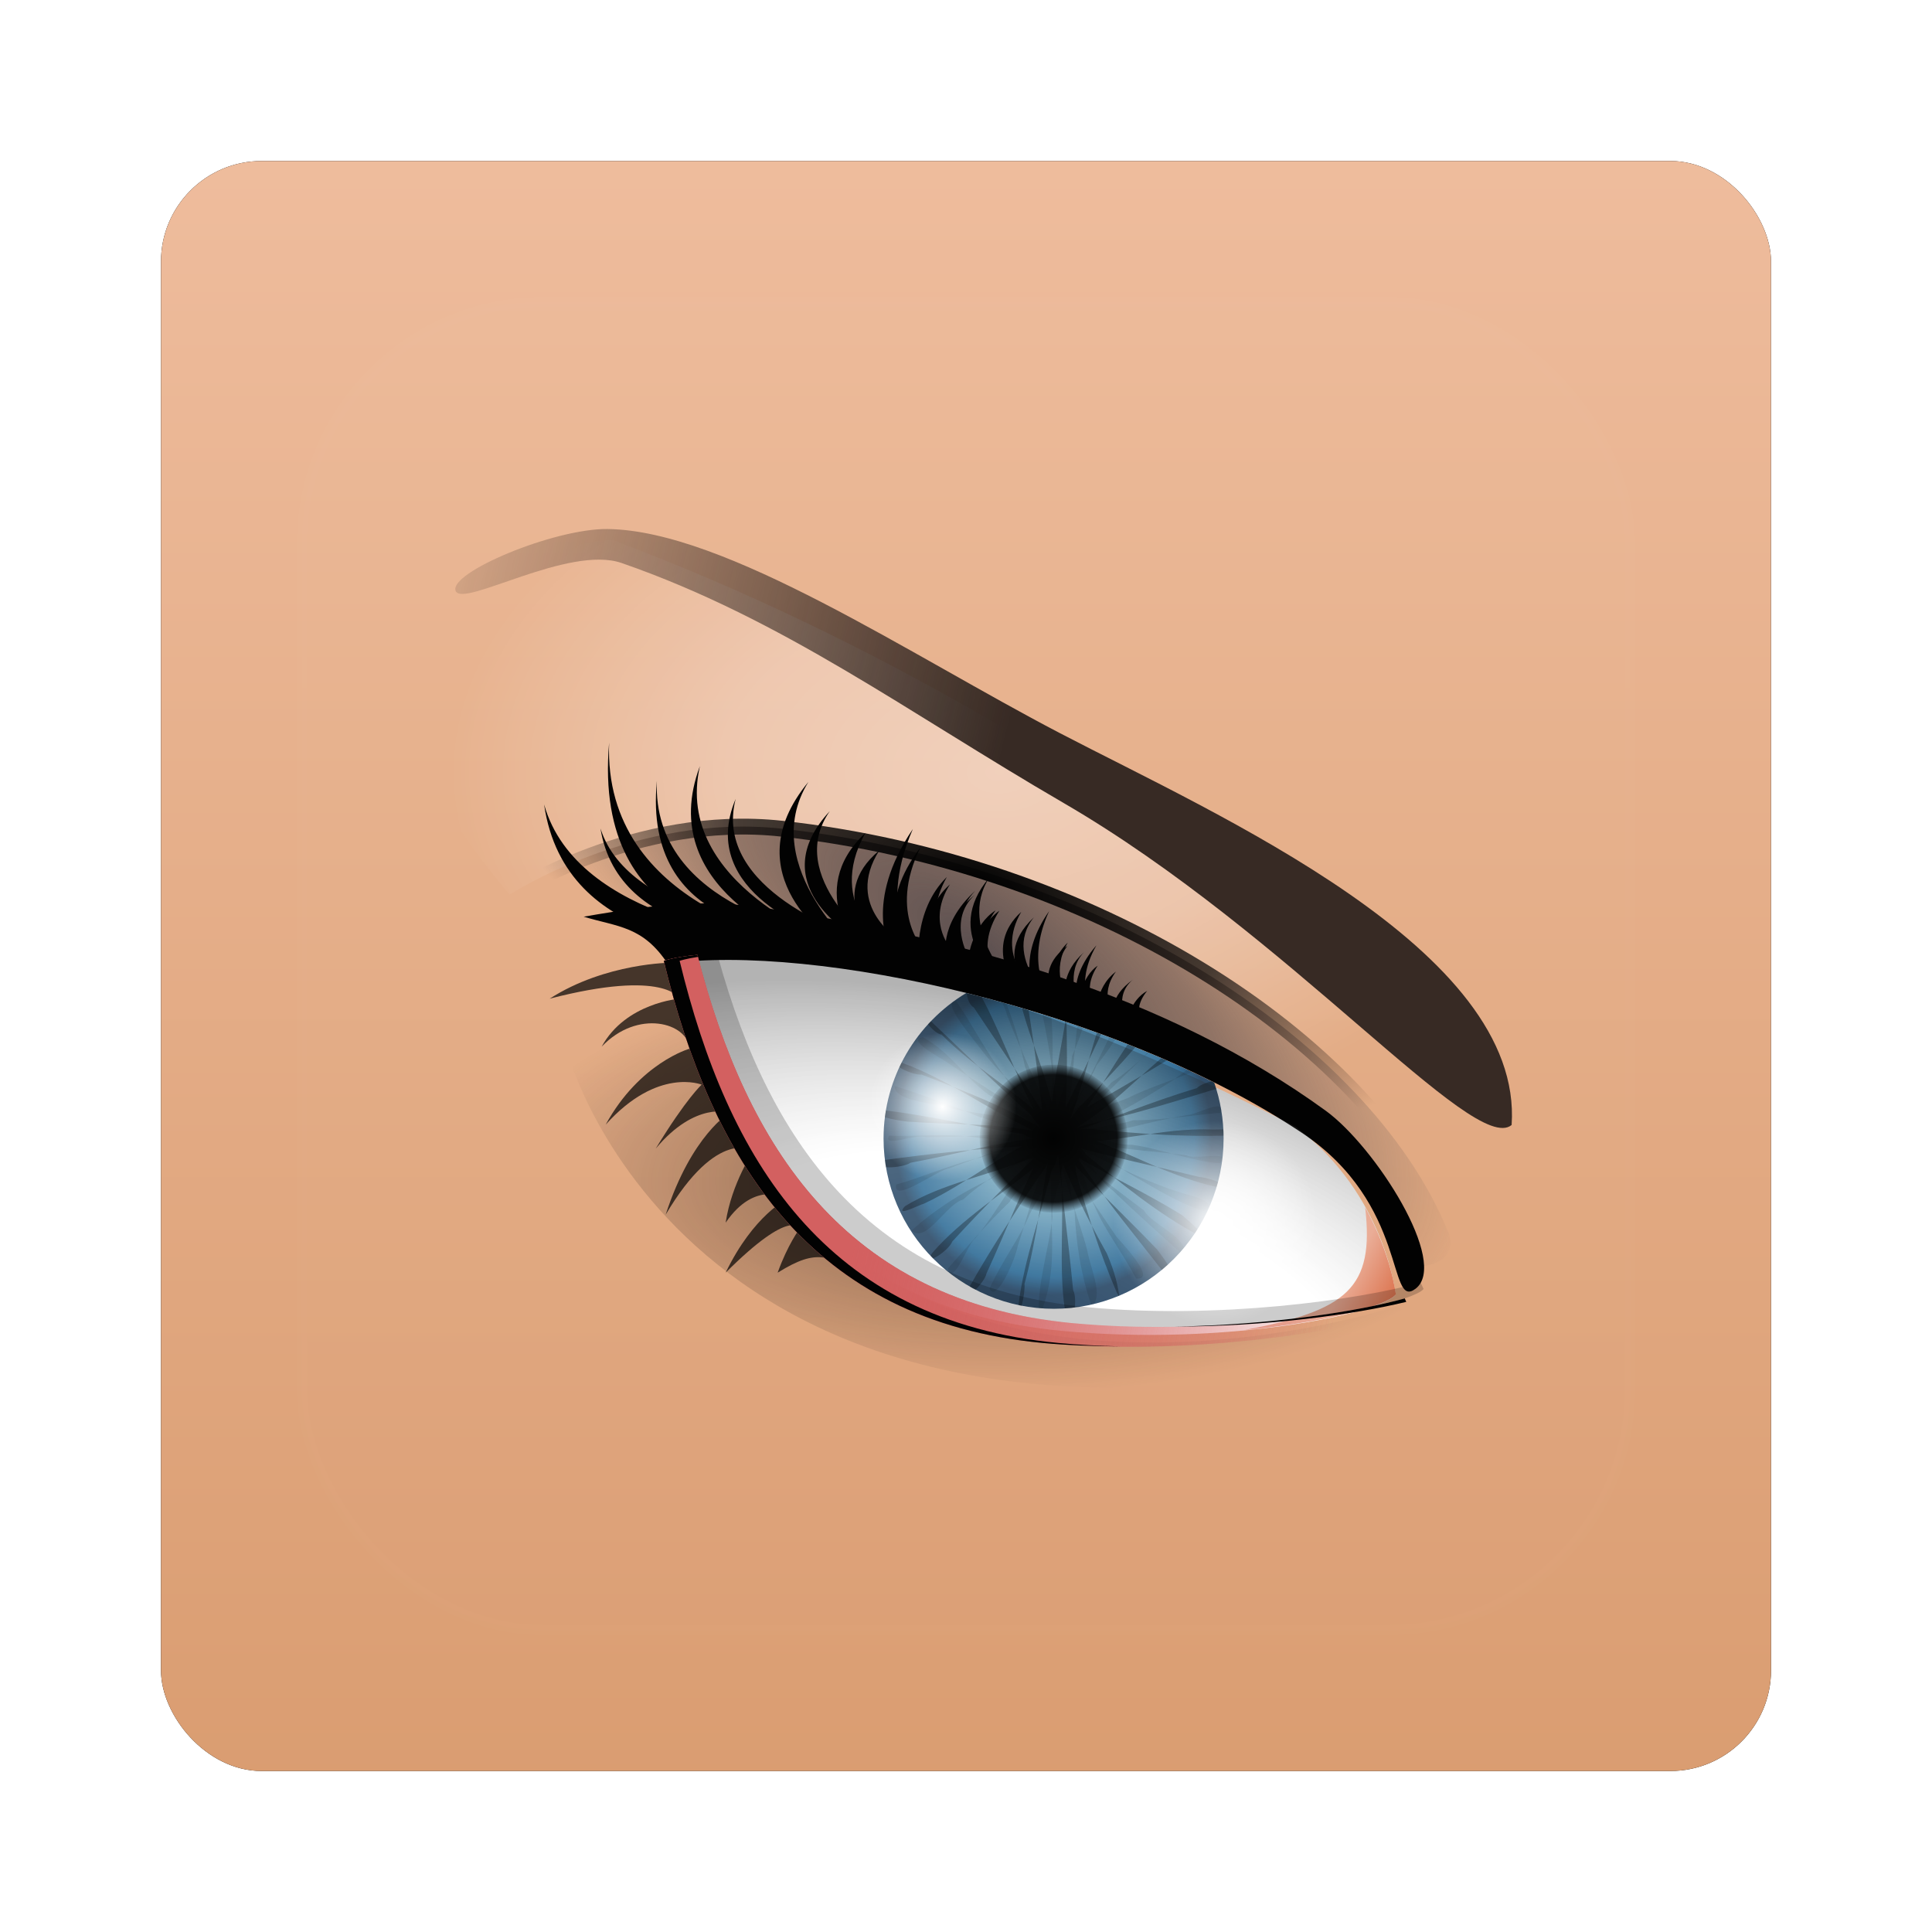 <?xml version="1.0" encoding="UTF-8" standalone="no"?>
<!-- Created with Inkscape (http://www.inkscape.org/) -->

<svg
   xmlns:dc="http://purl.org/dc/elements/1.1/"
   xmlns:cc="http://creativecommons.org/ns#"
   xmlns:rdf="http://www.w3.org/1999/02/22-rdf-syntax-ns#"
   xmlns:svg="http://www.w3.org/2000/svg"
   xmlns="http://www.w3.org/2000/svg"
   xmlns:xlink="http://www.w3.org/1999/xlink"
   xmlns:sodipodi="http://sodipodi.sourceforge.net/DTD/sodipodi-0.dtd"
   xmlns:inkscape="http://www.inkscape.org/namespaces/inkscape"
   width="96"
   height="96"
   id="svg6307"
   version="1.1"
   inkscape:version="0.48.1 r9760"
   sodipodi:docname="applications-viewers.svg">
  <defs
     id="defs6309">
    <filter
       color-interpolation-filters="sRGB"
       inkscape:collect="always"
       id="filter6279">
      <feGaussianBlur
         inkscape:collect="always"
         stdDeviation="0.8"
         id="feGaussianBlur6281" />
    </filter>
    <linearGradient
       inkscape:collect="always"
       xlink:href="#linearGradient3617-8"
       id="linearGradient5801"
       gradientUnits="userSpaceOnUse"
       gradientTransform="translate(0,-7.8515622e-6)"
       x1="48"
       y1="1052.362"
       x2="48"
       y2="902.362" />
    <linearGradient
       id="linearGradient3617-8"
       y2="5.988"
       gradientUnits="userSpaceOnUse"
       x2="48"
       y1="90"
       x1="48">
      <stop
         id="stop2843"
         style="stop-color:#d89a6d"
         offset="0" />
      <stop
         id="stop2845"
         style="stop-color:#fed4be"
         offset="1" />
    </linearGradient>
    <radialGradient
       inkscape:collect="always"
       xlink:href="#radialGradient6209"
       id="radialGradient6674"
       gradientUnits="userSpaceOnUse"
       gradientTransform="matrix(1,0,0,0.652,111.276,965.194)"
       cx="48.337"
       cy="29.056"
       r="34.809" />
    <radialGradient
       id="radialGradient6209"
       gradientUnits="userSpaceOnUse"
       cy="29.056"
       cx="48.337"
       gradientTransform="matrix(1,0,0,0.652,-3.2049e-8,14.395)"
       r="34.809">
      <stop
         id="stop6183"
         style="stop-color:#fff"
         offset="0" />
      <stop
         id="stop6189"
         style="stop-color:#fff;stop-opacity:.71"
         offset=".5" />
      <stop
         id="stop6185"
         style="stop-color:#fff;stop-opacity:0"
         offset="1" />
    </radialGradient>
    <radialGradient
       inkscape:collect="always"
       xlink:href="#linearGradient3767"
       id="radialGradient6671"
       gradientUnits="userSpaceOnUse"
       gradientTransform="matrix(1.206,-0.013,0.006,0.509,100.898,980.22)"
       cx="48.675"
       cy="59.262"
       r="26.823" />
    <linearGradient
       id="linearGradient3767">
      <stop
         id="stop3769-7"
         style="stop-color:#352822"
         offset="0" />
      <stop
         id="stop3771"
         style="stop-color:#352822;stop-opacity:0"
         offset="1" />
    </linearGradient>
    <linearGradient
       inkscape:collect="always"
       xlink:href="#linearGradient3767"
       id="linearGradient6667"
       gradientUnits="userSpaceOnUse"
       x1="47.349"
       y1="36.894"
       x2="6.958"
       y2="27.073"
       gradientTransform="translate(111.276,950.799)" />
    <linearGradient
       id="linearGradient5766">
      <stop
         id="stop5768"
         style="stop-color:#352822"
         offset="0" />
      <stop
         id="stop5770"
         style="stop-color:#352822;stop-opacity:0"
         offset="1" />
    </linearGradient>
    <radialGradient
       inkscape:collect="always"
       xlink:href="#radialGradient3700"
       id="radialGradient6663"
       gradientUnits="userSpaceOnUse"
       gradientTransform="matrix(1,0.679,-0.263,0.387,121.083,948.796)"
       cx="47.12"
       cy="37.319"
       r="29.695" />
    <radialGradient
       id="radialGradient3700"
       gradientUnits="userSpaceOnUse"
       cy="37.319"
       cx="47.12"
       gradientTransform="matrix(1,0.679,-0.263,0.387,9.807,-2.003)"
       r="29.695">
      <stop
         id="stop3688-8"
         style="stop-color:#5b4f4f"
         offset="0" />
      <stop
         id="stop3698-3"
         style="stop-color:#5b4f4f;stop-opacity:.613"
         offset=".5" />
      <stop
         id="stop3690-1"
         style="stop-color:#5b4f4f;stop-opacity:0"
         offset="1" />
    </radialGradient>
    <radialGradient
       inkscape:collect="always"
       xlink:href="#radialGradient3781"
       id="radialGradient6659"
       gradientUnits="userSpaceOnUse"
       gradientTransform="matrix(0.933,0,0,0.929,114.72,954.882)"
       cx="51.766"
       cy="56.289"
       r="10.734" />
    <radialGradient
       id="radialGradient3781"
       gradientUnits="userSpaceOnUse"
       cy="56.289"
       cx="51.766"
       gradientTransform="matrix(0.933,0,0,0.929,3.445,4.083)"
       r="10.734">
      <stop
         id="stop3777-8"
         style="stop-color:#b7dde5"
         offset="0" />
      <stop
         id="stop3783-9"
         style="stop-color:#357099"
         offset="0.89" />
      <stop
         id="stop3779-6"
         style="stop-color:#2e4d6a"
         offset="1" />
    </radialGradient>
    <radialGradient
       inkscape:collect="always"
       xlink:href="#radialGradient6175"
       id="radialGradient6656"
       gradientUnits="userSpaceOnUse"
       gradientTransform="matrix(1.797,0.481,-0.224,0.835,88.201,929.531)"
       cx="50.771"
       cy="77.765"
       r="22.413" />
    <radialGradient
       id="radialGradient6175"
       gradientUnits="userSpaceOnUse"
       cy="77.765"
       cx="50.771"
       gradientTransform="matrix(1.797,0.481,-0.224,0.835,-23.075,-21.268)"
       r="22.413">
      <stop
         id="stop6171"
         style="stop-color:#fff;stop-opacity:0"
         offset="0" />
      <stop
         id="stop6177"
         style="stop-color:#fff;stop-opacity:.498"
         offset=".5" />
      <stop
         id="stop6173"
         offset="1" />
    </radialGradient>
    <clipPath
       id="clipPath6135">
      <path
         inkscape:connector-curvature="0"
         id="path6137"
         style="fill:#ff0000"
         d="m 46.25,77.281 c -3.115,1.879 -5.219,5.285 -5.219,9.188 0,5.928 4.822,10.75 10.75,10.75 5.928,0 10.719,-4.822 10.719,-10.75 0,-1.242 -0.206,-2.422 -0.594,-3.531 -4.878,-2.435 -10.35,-4.343 -15.656,-5.657 z" />
    </clipPath>
    <radialGradient
       inkscape:collect="always"
       xlink:href="#radialGradient6145"
       id="radialGradient6650"
       gradientUnits="userSpaceOnUse"
       cx="51.77"
       cy="56.478"
       r="10.733"
       gradientTransform="matrix(0.435,0,0,0.435,140.511,982.692)" />
    <radialGradient
       id="radialGradient6145"
       gradientUnits="userSpaceOnUse"
       cy="56.478"
       cx="51.77"
       r="10.733">
      <stop
         id="stop6141"
         offset="0" />
      <stop
         id="stop6147"
         style="stop-opacity:.903"
         offset="0.86" />
      <stop
         id="stop6143"
         style="stop-opacity:.089"
         offset="1" />
    </radialGradient>
    <radialGradient
       inkscape:collect="always"
       xlink:href="#radialGradient3713"
       id="radialGradient6647"
       gradientUnits="userSpaceOnUse"
       gradientTransform="matrix(1,0.302,-0.127,0.421,114.952,964.841)"
       cx="47.035"
       cy="28.844"
       r="30.11" />
    <radialGradient
       id="radialGradient3713"
       gradientUnits="userSpaceOnUse"
       cy="28.844"
       cx="47.035"
       gradientTransform="matrix(1,0.302,-0.127,0.421,3.676,14.042)"
       r="30.11">
      <stop
         id="stop3705"
         offset="0" />
      <stop
         id="stop3711"
         style="stop-opacity:.702"
         offset=".5" />
      <stop
         id="stop3707"
         style="stop-opacity:0"
         offset="1" />
    </radialGradient>
    <filter
       id="filter3756"
       color-interpolation-filters="sRGB">
      <feGaussianBlur
         id="feGaussianBlur3758"
         stdDeviation="0.635" />
    </filter>
    <linearGradient
       inkscape:collect="always"
       xlink:href="#linearGradient3728"
       id="linearGradient6643"
       gradientUnits="userSpaceOnUse"
       x1="70.598"
       y1="64.777"
       x2="73.643"
       y2="66.384"
       gradientTransform="translate(111.276,950.799)" />
    <linearGradient
       id="linearGradient3728"
       y2="66.384"
       gradientUnits="userSpaceOnUse"
       x2="73.643"
       y1="64.777"
       x1="70.598">
      <stop
         id="stop3724-4"
         style="stop-color:#eaac96"
         offset="0" />
      <stop
         id="stop3726-3"
         style="stop-color:#db6f49"
         offset="1" />
    </linearGradient>
    <linearGradient
       inkscape:collect="always"
       xlink:href="#linearGradient3738"
       id="linearGradient6639"
       gradientUnits="userSpaceOnUse"
       x1="39.121"
       y1="62.96"
       x2="69.125"
       y2="69.617"
       gradientTransform="translate(111.276,950.799)" />
    <linearGradient
       id="linearGradient3738"
       y2="69.617"
       gradientUnits="userSpaceOnUse"
       x2="69.125"
       y1="62.96"
       x1="39.121">
      <stop
         id="stop3733"
         style="stop-color:#d35f5f"
         offset="0" />
      <stop
         id="stop3735"
         style="stop-color:#d35f5f;stop-opacity:0"
         offset="1" />
    </linearGradient>
    <linearGradient
       inkscape:collect="always"
       xlink:href="#linearGradient3738"
       id="linearGradient6635"
       gradientUnits="userSpaceOnUse"
       x1="39.121"
       y1="62.96"
       x2="69.125"
       y2="69.617"
       gradientTransform="translate(111.276,950.799)" />
    <linearGradient
       id="linearGradient5810"
       y2="69.617"
       gradientUnits="userSpaceOnUse"
       x2="69.125"
       y1="62.96"
       x1="39.121">
      <stop
         id="stop5812"
         style="stop-color:#d35f5f"
         offset="0" />
      <stop
         id="stop5814"
         style="stop-color:#d35f5f;stop-opacity:0"
         offset="1" />
    </linearGradient>
    <radialGradient
       inkscape:collect="always"
       xlink:href="#linearGradient3739"
       id="radialGradient6629"
       gradientUnits="userSpaceOnUse"
       cx="51.77"
       cy="56.478"
       r="10.733"
       gradientTransform="matrix(0.435,0,0,0.435,133.511,980.692)" />
    <linearGradient
       id="linearGradient3739">
      <stop
         id="stop3742-3"
         style="stop-color:#fff"
         offset="0" />
      <stop
         id="stop3744-8"
         style="stop-color:#fff;stop-opacity:0"
         offset="1" />
    </linearGradient>
    <radialGradient
       inkscape:collect="always"
       xlink:href="#linearGradient3739"
       id="radialGradient6626"
       gradientUnits="userSpaceOnUse"
       cx="51.77"
       cy="56.478"
       r="10.733"
       gradientTransform="matrix(0.6,0,0,0.6,142.206,978.738)" />
    <linearGradient
       id="linearGradient5821">
      <stop
         id="stop5823"
         style="stop-color:#fff"
         offset="0" />
      <stop
         id="stop5825"
         style="stop-color:#fff;stop-opacity:0"
         offset="1" />
    </linearGradient>
    <linearGradient
       y2="138.66"
       x2="48"
       y1="20.221"
       x1="48"
       gradientUnits="userSpaceOnUse"
       id="linearGradient3249"
       xlink:href="#linearGradient3739-3"
       inkscape:collect="always" />
    <linearGradient
       id="linearGradient3739-3">
      <stop
         id="stop3742-4"
         style="stop-color:#fff"
         offset="0" />
      <stop
         id="stop3744-9"
         style="stop-color:#fff;stop-opacity:0"
         offset="1" />
    </linearGradient>
    <clipPath
       id="clipPath3613-41">
      <rect
         id="rect3615-9"
         style="fill:#ffffff"
         rx="6"
         ry="6"
         height="84"
         width="84"
         y="6"
         x="6" />
    </clipPath>
    <filter
       id="filter3794-5"
       height="1.384"
       width="1.384"
       color-interpolation-filters="sRGB"
       y="-0.192"
       x="-0.192">
      <feGaussianBlur
         id="feGaussianBlur3796-74"
         stdDeviation="5.28" />
    </filter>
  </defs>
  <sodipodi:namedview
     id="base"
     pagecolor="#ffffff"
     bordercolor="#666666"
     borderopacity="1.0"
     inkscape:pageopacity="0.0"
     inkscape:pageshadow="2"
     inkscape:zoom="3.959798"
     inkscape:cx="7.412869"
     inkscape:cy="50.564549"
     inkscape:document-units="px"
     inkscape:current-layer="layer1"
     showgrid="false"
     inkscape:window-width="1280"
     inkscape:window-height="747"
     inkscape:window-x="0"
     inkscape:window-y="0"
     inkscape:window-maximized="1" />
  <g
     inkscape:label="Layer 1"
     inkscape:groupmode="layer"
     id="layer1"
     transform="translate(0,-956.362)">
    <g
       id="g6731">
      <rect
         transform="translate(0,-7.8515622e-6)"
         y="964.362"
         x="8"
         height="80"
         width="80"
         id="rect9283"
         style="fill:#000000;fill-opacity:1;stroke:none;filter:url(#filter6279)"
         rx="5"
         ry="5" />
      <rect
         ry="5"
         rx="5"
         style="fill:url(#linearGradient5801);fill-opacity:1;stroke:none"
         id="rect9285"
         width="80"
         height="80"
         x="8"
         y="964.362" />
      <g
         transform="matrix(0.787,0,0,0.787,-75.962,220.215)"
         id="g6677">
        <path
           inkscape:connector-curvature="0"
           d="m 187.921,1013.085 c -5.05,-12.248 -22.605,-23.252 -42.047,-25.38 -9.264,-1.014 -17.173,4.167 -17.173,4.167 -13.214,-15.536 -2.425,-19.537 -2.425,-19.537 0,0 5.714,-2.857 8.929,-2.857 33.75,12.679 56.429,35.714 56.429,35.714 0,0 1.11,14.679 -3.712,7.893 z"
           style="opacity:0.4;fill:url(#radialGradient6674)"
           id="path3649-3" />
        <path
           inkscape:connector-curvature="0"
           d="m 184.669,1017.87 c 0,0 -38.571,12.679 -45,-21.786 -8.929,-2.142 -7.322,5.715 -7.322,5.715 0,0 7.679,29.464 52.679,18.929 0,0 2.143,-1.607 -0.357,-2.857 z"
           style="opacity:0.6;fill:url(#radialGradient6671)"
           id="path6149" />
        <path
           inkscape:connector-curvature="0"
           d="m 125.292,972.699 c -0.488,-1.142 6.207,-3.958 9.596,-3.914 7.447,0.095 19.135,7.978 28.537,12.879 9.98,5.203 29.297,13.666 28.537,24.749 -2.381,1.974 -14.03,-12.045 -28.284,-20.329 -9.901,-5.754 -17.748,-11.624 -27.906,-15.152 -3.346,-1.163 -10.022,2.839 -10.48,1.767 z"
           style="fill:url(#linearGradient6667)"
           id="path3634" />
        <path
           inkscape:connector-curvature="0"
           d="m 139.813,996.039 c 3.03,12.501 9.044,21.991 23.786,23.376 10.325,0.97 20.093,-1.089 21.04,-2.289 0,0 -0.631,-6.314 -6.314,-10.607 -27.906,-14.268 -38.512,-10.48 -38.512,-10.48 z"
           style="fill:#ffffff"
           id="path3636" />
        <path
           inkscape:connector-curvature="0"
           d="m 139.669,994.12 -10.968,-2.248 c 0,0 7.909,-5.181 17.173,-4.167 19.442,2.128 36.997,13.132 42.048,25.38 0,0 1.033,2.107 -2.002,2.285 -2.5,-7.679 -13.393,-18.571 -46.25,-21.25 z"
           style="fill:url(#radialGradient6663)"
           id="path3676" />
        <path
           inkscape:connector-curvature="0"
           d="m 133.373,993.261 c 5.071,-0.876 7.871,-1.101 11.743,-0.505 12.304,1.894 25.029,5.438 35.103,12.753 3.14,2.28 7.806,9.604 5.682,11.238 -1.8,1.384 -0.416,-5.334 -7.197,-9.849 -11.85,-7.89 -30.793,-11.963 -40.028,-10.67 -1.577,-2.378 -3.14,-2.313 -5.303,-2.967 z"
           id="path3643" />
        <path
           inkscape:connector-curvature="0"
           d="m 157.526,998.08 c -3.115,1.879 -5.219,5.285 -5.219,9.187 0,5.928 4.822,10.75 10.75,10.75 5.928,0 10.719,-4.822 10.719,-10.75 0,-1.242 -0.206,-2.422 -0.594,-3.531 -4.878,-2.435 -10.35,-4.343 -15.656,-5.657 z"
           style="fill:url(#radialGradient6659)"
           id="path3651" />
        <path
           inkscape:connector-curvature="0"
           d="m 139.813,996.039 c 3.03,12.501 9.044,21.991 23.786,23.376 10.325,0.97 20.093,-1.089 21.04,-2.289 0,0 -0.631,-6.314 -6.314,-10.607 -27.906,-14.268 -38.512,-10.48 -38.512,-10.48 z"
           style="opacity:0.3;fill:url(#radialGradient6656)"
           id="path6167" />
        <g
           clip-path="url(#clipPath6135)"
           transform="translate(111.276,920.799)"
           id="g6131">
          <path
             inkscape:connector-curvature="0"
             d="m 55.967,96.892 c -0.094,-1.073 -0.333,-1.974 -0.835,-3.158 -1.188,-2.119 -2.185,-4.138 -3.129,-6.538 0.272,-1.173 0.468,0.766 0.227,1.361 0.236,2.668 -0.161,6.039 0.246,8.675 0.61,1.187 0.808,-0.668 0.525,-1.186 -0.31,-3.17 -0.693,-6.05 -0.994,-9.009 0.424,-1.387 -0.025,1.225 -0.363,1.417 -0.601,2.59 -1.738,5.608 -2.087,8.484 0.055,0.986 0.427,-0.688 0.372,-1.29 0.787,-2.848 1.15,-6.152 1.734,-9 0.678,-1.158 -0.08,1.159 -0.417,1.645 -1.545,2.235 -3.463,5.176 -4.772,7.505 -0.461,1.184 0.949,-0.222 1.059,-0.817 1.266,-2.741 2.303,-5.521 3.755,-8.226 1.267,-0.717 -0.43,1.325 -0.647,1.473 -2.041,1.69 -4.688,3.32 -6.565,5.498 -0.483,0.859 1.103,-0.208 1.29,-0.751 2.073,-2.26 4.081,-4.254 6.157,-6.21 1.039,-0.356 -0.757,1.095 -1.347,0.992 -2.439,1.033 -5.446,1.54 -7.795,2.986 -0.68,0.745 0.912,-0.096 1.207,-0.164 2.87,-1.354 5.05,-3.306 7.692,-4.327 1.183,0.18 -1.052,0.828 -1.294,0.692 -2.909,0.153 -5.944,0.478 -8.89,0.88 -0.942,0.664 1.157,0.514 1.631,0.175 3.149,-0.574 5.587,-1.368 8.747,-1.622 1.161,0.572 -1.383,0.134 -1.595,-0.179 -2.625,-0.4 -6.071,-1.192 -8.698,-1.499 -1.331,0.3 0.799,0.637 1.365,0.703 2.896,0.209 5.91,0.073 8.692,0.738 1.204,0.591 -1.048,-0.238 -1.224,-0.415 -2.716,-1.307 -5.041,-3.028 -7.81,-4.034 -1.053,-0.02 0.693,0.815 1.23,0.74 2.755,1.055 5.441,2.086 7.955,3.631 0.883,1.201 -0.745,-0.569 -1.087,-1.113 -2.066,-1.801 -4.344,-4.069 -6.317,-5.919 -0.878,-0.567 0.212,0.839 0.715,0.882 2.062,2.081 4.639,3.512 6.94,5.738 0.276,1.146 -1.015,-0.219 -1.052,-0.859 -1.232,-2.339 -2.34,-5.536 -3.693,-7.841 -0.934,-0.618 -0.65,1.017 -0.168,1.242 1.737,2.625 3.455,5.055 5.048,7.767 0.136,1.48 -0.874,-0.934 -0.757,-1.571 -0.347,-2.774 -0.764,-6.046 -1.326,-8.713 -0.402,-1.083 -0.397,0.719 -0.215,1.275 0.537,2.907 2.068,5.736 2.443,8.689 -0.186,1.089 -0.529,-0.952 -0.252,-1.539 0.318,-2.627 1.105,-5.578 1.21,-8.222 -0.087,-1.066 -0.508,0.831 -0.323,1.057 0.013,2.887 0.179,6.024 -0.142,8.807 -0.658,0.919 0.025,-1.167 0.184,-1.36 1.29,-2.709 2.77,-5.505 3.612,-8.022 -0.11,-1.154 -0.866,0.445 -0.862,1.046 -1.14,2.659 -1.725,6.13 -2.883,8.699 -0.835,0.713 0.636,-1.231 0.832,-1.522 2,-2.07 3.815,-3.85 5.517,-6.352 0.233,-1.124 -1.163,0.398 -1.156,0.66 -1.815,2.177 -3.246,5.22 -5.109,7.314 -1.099,0.742 0.809,-1.368 1.066,-1.559 2.339,-1.333 4.65,-2.656 7.096,-4.245 0.673,-0.741 -0.83,-0.225 -1.227,0.233 -2.43,1.943 -4.202,4.034 -6.797,5.449 -1.48,0.203 0.884,-0.388 1.189,-0.499 2.858,-0.592 5.992,-1.597 8.584,-2.379 0.816,-0.777 -1.289,-0.344 -1.639,0.078 -3.04,0.914 -5.408,1.945 -8.329,2.928 -1.473,-0.171 1.586,-0.436 1.812,-0.331 2.806,0.278 5.431,0.487 8.462,0.404 1.075,-0.543 -0.842,-0.347 -1.103,-0.389 -3.113,-0.1 -6.189,0.915 -8.991,0.796 -0.971,-0.637 0.992,-0.408 1.543,-0.157 2.494,0.922 5.189,2.439 7.859,2.99 1.044,-0.134 -0.864,-0.65 -1.074,-0.622 -2.748,-0.672 -5.792,-1.318 -8.736,-2.127 -0.874,-1.067 1.453,0.246 1.517,0.674 2.24,1.854 4.575,3.759 7.144,5.138 1.017,0.513 -0.647,-0.944 -1.033,-1.273 -2.697,-1.67 -5.101,-2.677 -7.564,-4.26 -0.461,-1.026 1.125,0.315 1.075,0.811 1.564,2.413 3.671,4.921 5.339,7.086 1.083,0.496 -0.106,-1.03 -0.426,-1.466 -2.022,-2.127 -4.548,-4.427 -6.305,-6.632 -0.479,-1.234 1.346,1.224 1.149,1.677 0.759,2.725 1.421,4.904 2.611,7.7 0.206,0.257 0.089,0.376 0.147,0.466 -6.96e-4,-0.2 0.345,-0.083 0.384,0.113"
             style="opacity:0.3"
             id="path3785" />
          <path
             inkscape:connector-curvature="0"
             d="m 50.932,97.57 c 0.734,-1.832 0.772,-3.455 0.738,-5.108 -0.06,-1.986 -0.203,-3.707 0.209,-5.409 0.68,1.048 -0.958,2.845 -1.574,4.1 -0.649,1.568 -1.752,2.969 -2.586,4.789 0.427,0.964 1.647,-1.889 1.778,-2.671 0.761,-2.274 1.327,-4.77 2.227,-6.585 0.406,1.045 -2.124,2.611 -2.736,3.787 -1.491,1.43 -2.746,2.91 -3.896,4.2 0.326,1.216 1.3,-1.674 1.732,-1.904 1.623,-1.967 2.874,-4.542 4.47,-6.277 -0.012,1.268 -2.314,1.58 -3.495,2.537 -1.688,0.741 -3.556,1.946 -4.999,3.246 0.9,0.884 2.192,-1.695 3.26,-1.953 1.559,-1.489 3.567,-2.298 5.361,-3.659 -0.489,0.803 -2.969,0.354 -4.19,0.992 -1.619,0.324 -3.787,1.283 -5.403,1.718 -0.261,1.259 2.676,-0.963 3.319,-1.01 1.887,-0.703 4.067,-1.484 6.122,-2.222 -0.794,1.007 -2.941,0.315 -4.06,0.317 -1.912,-0.369 -4.102,-0.088 -5.824,-0.168 -0.457,0.799 1.69,-0.143 2.301,0.087 2.554,0.045 5.201,-0.352 7.734,-0.046 -0.745,0.656 -3.164,-0.987 -4.286,-1.203 -1.579,-0.67 -3.401,-1.342 -5.408,-1.979 -0.007,0.957 2.297,1.044 3.319,1.356 2.361,0.551 4.703,0.545 6.612,1.332 -0.851,0.272 -2.658,-1.469 -3.971,-2.119 -1.415,-0.999 -2.398,-2.664 -4.17,-3.646 -1.134,0.176 1.276,1.371 1.558,1.615 1.973,1.296 4.479,2.905 6.671,4.294 -0.949,0.15 -2.452,-2.488 -3.103,-3.483 -1.21,-1.599 -2.04,-3.282 -3.016,-4.693 -1.133,-0.122 1.321,2.667 1.657,3.162 1.333,1.739 3.255,3.158 4.361,4.967 -1.212,-0.266 -1.256,-2.99 -1.688,-4.018 -0.407,-1.967 -1.046,-3.899 -1.86,-5.463 -0.968,-0.491 0.633,1.463 0.711,2.177 0.954,2.456 1.973,4.517 3.001,6.973 -0.686,-0.595 0.092,-2.687 -0.103,-4.186 0.034,-2.083 -0.145,-3.789 -0.464,-5.52 -0.97,-0.403 -0.096,2.05 -0.233,2.483 0.545,2.478 0.868,5.097 1.146,7.556 -0.83,-0.775 0.722,-3.296 0.769,-4.661 0.772,-1.725 1.203,-3.361 1.427,-5.328 -0.646,-0.622 -0.95,1.877 -0.944,2.309 -0.413,2.7 -0.401,5.277 -0.902,7.6 -0.179,-1.091 1.49,-2.689 1.974,-4.017 1.281,-1.539 1.938,-2.966 2.984,-4.761 -0.219,-1.04 -1.15,1.494 -1.66,1.94 -1.208,2.446 -2.352,4.927 -3.56,6.931 -0.184,-1.247 2.309,-1.873 3.166,-3.013 1.553,-0.984 3.068,-2.64 4.633,-3.97 -1.018,-0.735 -1.88,1.699 -2.686,2.441 -1.712,1.659 -3.4,3.331 -4.923,4.89 0.296,-1.254 2.937,-1.937 4.014,-2.381 1.652,-0.837 3.523,-1.286 5.005,-2.107 0.404,-0.97 -1.77,0.682 -2.103,0.952 -2.183,1.435 -4.572,2.696 -6.695,3.677 0.555,-0.724 2.847,-0.67 4.135,-1.125 1.721,0.015 3.78,-0.321 5.53,-0.47 0.317,-0.97 -1.386,0.085 -2.154,0.153 -2.649,0.436 -5.061,1.292 -7.424,1.456 0.654,-0.617 2.606,0.463 3.995,0.414 1.826,0.247 3.807,1.057 5.536,1.166 0.928,-0.863 -1.605,-0.194 -2.107,-0.501 -2.34,-0.31 -4.984,-0.406 -7.529,-1.07 1.175,-0.377 2.668,1.446 3.77,2.128 1.8,1.032 3.085,1.884 4.845,2.467 1.055,-0.657 -1.003,-0.997 -1.7,-1.254 -2.441,-0.776 -4.908,-2.168 -7.284,-3.207 1.265,0.008 2.043,2.355 3.253,3.167 1.253,1.228 3.115,2.877 4.389,4.033 0.606,-0.926 -2.01,-1.937 -2.429,-2.781 -1.924,-1.459 -3.297,-2.456 -5.067,-4.01 1.081,-0.025 1.251,2.419 1.929,3.701 0.637,1.529 1.683,2.814 2.633,4.599 1.315,0.132 -0.686,-2.014 -1.233,-2.63 -1.337,-1.996 -2.536,-3.687 -3.729,-5.549 1.128,0.639 0.581,2.484 1.078,3.902 0.088,1.999 0.41,4.147 1.086,6.031 0.776,-0.647 -0.104,-2.418 -0.299,-3.579 -0.515,-1.974 -1.548,-4.397 -1.785,-6.476 0.959,0.659 -0.547,3.159 -0.394,4.37 -0.193,1.888 -0.943,4.216 -0.872,6.095 -0.05,-0.194 0.157,-0.27 0.335,-0.178 -0.181,-0.085 -0.321,0.356 -0.248,0.17 0.191,0.059 0.054,-0.006 0.163,-0.173"
             style="opacity:0.1"
             id="path3787" />
        </g>
        <path
           inkscape:connector-curvature="0"
           d="m 167.718,1007.276 a 4.672,4.672 0 0 1 -9.344,0 4.672,4.672 0 1 1 9.344,0 z"
           style="fill:url(#radialGradient6650)"
           id="path3647" />
        <path
           inkscape:connector-curvature="0"
           d="m 128.701,991.872 c 0,0 7.909,-5.181 17.173,-4.167 19.442,2.128 36.997,13.132 42.048,25.38"
           style="fill:none;stroke:url(#radialGradient6647);filter:url(#filter3756)"
           id="path3649" />
        <path
           inkscape:connector-curvature="0"
           d="m 182.714,1011.611 c 0.594,5.115 -1.141,6.51 -7.625,7.75 5.178,-0.495 8.991,-1.526 9.562,-2.25 0,0 -0.288,-2.535 -1.938,-5.5 z"
           style="fill:url(#linearGradient6643)"
           id="path3717" />
        <path
           inkscape:connector-curvature="0"
           d="m 138.929,996.165 c 0,0 -4.167,0 -7.702,2.273 7.324,-1.894 8.207,0 8.207,0 0,0 -3.409,0.253 -4.925,3.03 2.273,-2.399 5.43,-1.515 5.556,0.126 0,0 -3.157,0.884 -5.303,4.798 3.283,-3.662 6.061,-2.525 6.061,-2.525 0,0 -0.954,0.848 -2.904,4.041 2.525,-3.03 4.672,-2.273 4.672,-2.273 0,0 -2.399,1.389 -4.041,6.44 3.283,-5.556 5.556,-4.041 5.556,-4.041 0,0 -1.389,2.02 -1.768,4.546 1.894,-2.778 3.914,-1.515 3.914,-1.515 0,0 -2.147,1.01 -3.914,4.672 4.167,-4.167 4.672,-2.778 4.672,-2.778 0,0 -0.758,1.01 -1.389,2.778 2.652,-1.641 3.03,-0.884 5.682,-0.126 -7.702,-8.334 -12.374,-19.446 -12.374,-19.446 z"
           style="opacity:0.7"
           id="path3656" />
        <path
           inkscape:connector-curvature="0"
           d="m 140.526,995.674 c -1.43,0.132 -2.094,0.375 -2.094,0.375 3.03,12.501 9.165,22.74 23.906,24.125 10.325,0.97 22.115,-1.207 23.062,-2.406 0,0 -0.144,-0.305 -0.188,-0.406 -3.983,1.12 -12.899,2.32 -20.969,1.562 -14.38,-1.351 -20.579,-11.168 -23.688,-23.25 -0.009,8.3e-4 -0.022,-8.4e-4 -0.031,0 z"
           style="fill:url(#linearGradient6639)"
           id="path3638" />
        <path
           inkscape:connector-curvature="0"
           d="m 140.526,995.674 c -1.43,0.132 -2.094,0.375 -2.094,0.375 3.03,12.501 9.165,22.74 23.906,24.125 10.325,0.97 22.115,-1.207 23.062,-2.406 0,0 -0.144,-0.305 -0.188,-0.406 -3.983,1.12 -12.899,2.32 -20.969,1.562 -14.38,-1.351 -20.579,-11.168 -23.688,-23.25 -0.009,8.3e-4 -0.022,-8.4e-4 -0.031,0 z"
           style="fill:url(#linearGradient6635)"
           id="path3740" />
        <path
           inkscape:connector-curvature="0"
           d="m 141.526,994.674 c -1.43,0.132 -2.094,0.375 -2.094,0.375 0.061,0.253 0.124,0.499 0.188,0.75 0.258,-0.04 0.56,-0.093 0.906,-0.125 0.009,-8.4e-4 0.022,8.3e-4 0.031,0 3.108,12.082 9.307,21.899 23.688,23.25 8.069,0.758 16.986,-0.443 20.969,-1.562 0.609,-0.215 1.042,-0.41 1.188,-0.594 0,0 -0.144,-0.305 -0.188,-0.406 -3.983,1.12 -12.899,2.32 -20.969,1.562 -14.38,-1.351 -20.579,-11.168 -23.688,-23.25 -0.009,8.3e-4 -0.022,-8.4e-4 -0.031,0 z"
           style="opacity:0.2"
           id="path3732" />
        <path
           inkscape:connector-curvature="0"
           d="m 140.526,995.674 c -1.43,0.132 -2.094,0.375 -2.094,0.375 3.03,12.501 9.165,22.74 23.906,24.125 1.618,0.152 3.263,0.205 4.906,0.219 -1.312,-0.031 -2.615,-0.098 -3.906,-0.219 -14.741,-1.385 -20.875,-11.624 -23.906,-24.125 0,0 0.366,-0.126 1.156,-0.25 -0.011,-0.042 -0.021,-0.083 -0.031,-0.125 -0.009,8.3e-4 -0.022,-8.4e-4 -0.031,0 z m 44.688,21.688 c -2.946,0.828 -8.589,1.69 -14.594,1.781 5.833,0 11.394,-0.761 14.688,-1.562 -0.043,-0.093 -0.071,-0.165 -0.094,-0.219 z"
           id="path3752" />
        <path
           inkscape:connector-curvature="0"
           d="m 160.718,1005.276 a 4.672,4.672 0 0 1 -9.344,0 4.672,4.672 0 1 1 9.344,0 z"
           style="fill:url(#radialGradient6629)"
           id="path3736" />
        <path
           inkscape:connector-curvature="0"
           d="m 179.708,1012.625 a 6.44,6.44 0 0 1 -12.88,0 6.44,6.44 0 1 1 12.88,0 z"
           style="fill:url(#radialGradient6626)"
           id="path3748" />
        <path
           inkscape:connector-curvature="0"
           d="m 143.267,994.984 c 0,0 -11.062,0.463 -12.392,-8.808 2.095,7.466 14.138,8.4 14.138,8.4 0,0 -11.125,0.137 -10.032,-12.308 -0.419,10.524 12.113,12.579 12.113,12.579 0,0 -9.298,-3.327 -6.383,-11.092 -1.717,7.498 8.49,11.155 8.49,11.155 0,0 -6.535,-4.237 -1.639,-10.157 -3.346,5.382 3.429,11.025 3.429,11.025 0,0 -3.804,-4.092 0.171,-7.806 -2.613,4.631 1.575,7.398 1.575,7.398 0,0 -1.728,-2.975 1.419,-7.643 -2.41,5.504 0.372,8.511 0.372,8.511 0,0 -0.412,-3.333 1.772,-5.481 -1.655,2.958 -0.026,5.074 -0.026,5.074 0,0 -0.588,-1.981 1.817,-4.206 -1.962,2.071 -0.442,5.02 -0.442,5.02 0,0 0.339,-2.6 1.971,-3.763 -1.732,2.736 0.082,4.242 0.082,4.242 -15.433,-4.973 -16.436,-2.141 -16.436,-2.141 z"
           id="path3770" />
        <path
           inkscape:connector-curvature="0"
           d="m 145.186,994.49 c 0,0 -9.598,0.357 -10.752,-6.796 1.818,5.761 12.267,6.482 12.267,6.482 0,0 -9.652,0.106 -8.704,-9.498 -0.364,8.12 10.509,9.707 10.509,9.707 0,0 -8.068,-2.567 -5.538,-8.559 -1.49,5.786 7.366,8.608 7.366,8.608 0,0 -5.67,-3.269 -1.422,-7.837 -2.903,4.153 2.976,8.507 2.976,8.507 0,0 -3.3,-3.158 0.148,-6.023 -2.267,3.574 1.366,5.709 1.366,5.709 0,0 -1.499,-2.296 1.231,-5.898 -2.091,4.247 0.323,6.567 0.323,6.567 0,0 -0.357,-2.572 1.538,-4.23 -1.436,2.282 -0.023,3.915 -0.023,3.915 0,0 -0.51,-1.528 1.577,-3.245 -1.703,1.598 -0.384,3.873 -0.384,3.873 0,0 0.294,-2.007 1.71,-2.904 -1.502,2.111 0.071,3.273 0.071,3.273 -13.388,-3.836 -14.259,-1.652 -14.259,-1.652 z"
           id="path3772" />
        <path
           inkscape:connector-curvature="0"
           d="m 159.677,997.242 c 0,0 -3.716,-2.901 -0.701,-6.438 -2.094,3.256 1.726,7.049 1.726,7.049 0,0 -2.121,-2.71 0.298,-4.895 -1.646,2.812 0.734,4.704 0.734,4.704 0,0 -0.935,-1.932 1.024,-4.747 -1.549,3.368 0.002,5.358 0.002,5.358 0,0 -0.156,-2.108 1.176,-3.377 -1.043,1.796 -0.144,3.185 -0.144,3.185 0,0 -0.294,-1.265 1.17,-2.574 -1.201,1.228 -0.386,3.136 -0.386,3.136 0,0 0.264,-1.62 1.249,-2.29 -1.083,1.655 -0.06,2.667 -0.06,2.667 -5.19,-1.319 -5.764,-0.547 -6.087,-1.777 z"
           id="path3774" />
        <path
           inkscape:connector-curvature="0"
           d="m 162.529,998.692 c 0,0 -3.881,-2.428 -0.732,-5.389 -2.187,2.726 1.803,5.9 1.803,5.9 0,0 -2.216,-2.268 0.311,-4.097 -1.72,2.354 0.766,3.937 0.766,3.937 0,0 -0.977,-1.617 1.07,-3.973 -1.618,2.819 0.002,4.485 0.002,4.485 0,0 -0.163,-1.764 1.228,-2.826 -1.089,1.504 -0.151,2.666 -0.151,2.666 0,0 -0.307,-1.059 1.222,-2.155 -1.254,1.028 -0.403,2.625 -0.403,2.625 0,0 0.276,-1.356 1.304,-1.917 -1.131,1.385 -0.062,2.232 -0.062,2.232 -5.421,-1.104 -6.02,-0.458 -6.358,-1.487 z"
           id="path3776" />
      </g>
      <g
         id="layer5"
         transform="translate(0,956.362)">
        <rect
           x="15"
           y="15"
           width="66"
           height="66"
           ry="12"
           rx="12"
           clip-path="url(#clipPath3613-41)"
           style="opacity:0.1;fill:url(#linearGradient3249);stroke:#ffffff;stroke-width:0.5;stroke-linecap:round;filter:url(#filter3794-5)"
           id="rect3171" />
      </g>
    </g>
  </g>
</svg>

